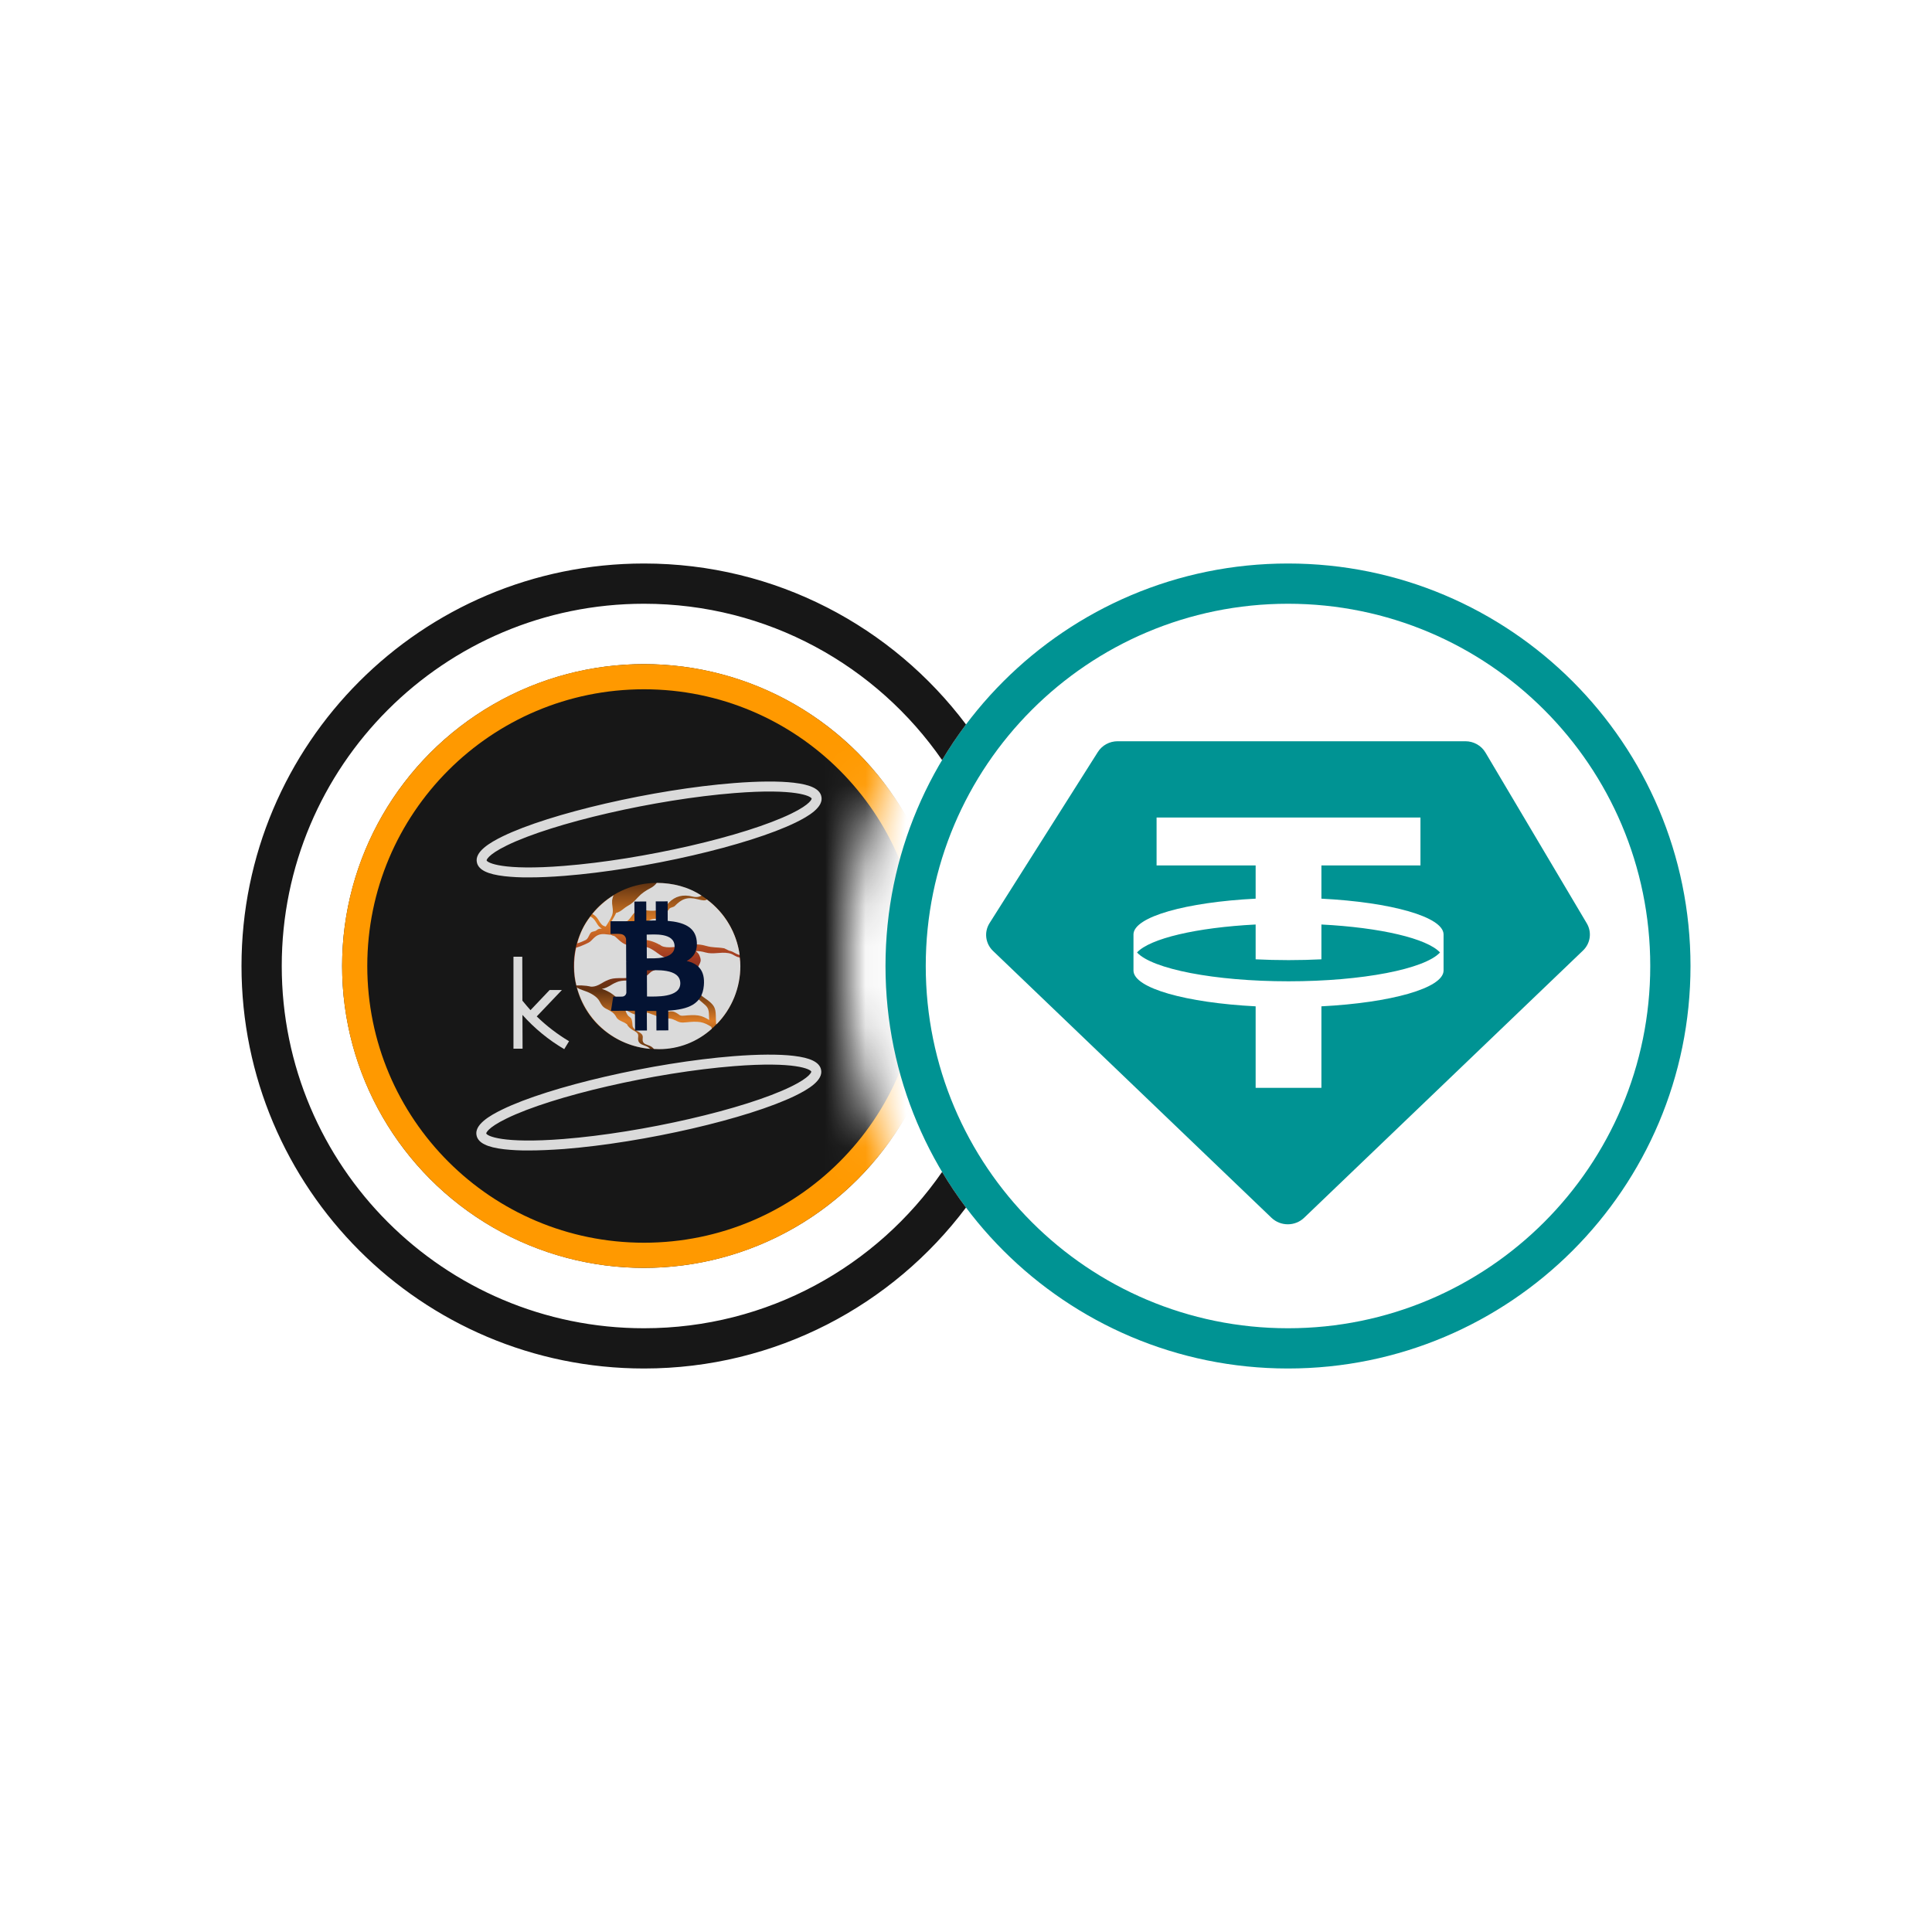 <svg width="48" height="48" viewBox="0 0 48 48" fill="none" xmlns="http://www.w3.org/2000/svg">
<path fill-rule="evenodd" clip-rule="evenodd" d="M27.767 18.416H36.407C36.613 18.416 36.803 18.523 36.906 18.697L39.423 22.94C39.554 23.16 39.515 23.438 39.329 23.616L32.4 30.256C32.176 30.471 31.815 30.471 31.59 30.256L24.671 23.625C24.481 23.442 24.445 23.157 24.585 22.935L27.276 18.683C27.381 18.517 27.567 18.416 27.767 18.416ZM35.291 20.311V21.502H32.83V22.327C34.559 22.415 35.855 22.777 35.865 23.212L35.865 24.117C35.855 24.551 34.559 24.913 32.83 25.002V27.027H31.196V25.002C29.467 24.913 28.17 24.551 28.161 24.117L28.161 23.212C28.17 22.777 29.467 22.415 31.196 22.327V21.502H28.735V20.311H35.291ZM32.013 24.38C33.858 24.38 35.399 24.073 35.777 23.664C35.457 23.317 34.299 23.044 32.83 22.969V23.834C32.567 23.847 32.293 23.854 32.013 23.854C31.732 23.854 31.459 23.847 31.196 23.834V22.969C29.726 23.044 28.569 23.317 28.249 23.664C28.626 24.073 30.168 24.38 32.013 24.38Z" fill="#009393"/>
<mask id="mask0_3079_4524" style="mask-type:alpha" maskUnits="userSpaceOnUse" x="6" y="14" width="18" height="20">
<path d="M23.343 17.212C21.517 15.237 18.903 14 16 14C10.477 14 6 18.477 6 24C6 29.523 10.477 34 16 34C18.903 34 21.517 32.763 23.343 30.788C21.875 28.918 21 26.561 21 24C21 21.439 21.875 19.082 23.343 17.212Z" fill="#D9D9D9"/>
</mask>
<g mask="url(#mask0_3079_4524)">
<circle cx="16" cy="24" r="7.5" fill="#171717"/>
<path fill-rule="evenodd" clip-rule="evenodd" d="M16 30.875C19.797 30.875 22.875 27.797 22.875 24C22.875 20.203 19.797 17.125 16 17.125C12.203 17.125 9.125 20.203 9.125 24C9.125 27.797 12.203 30.875 16 30.875ZM16 31.5C20.142 31.5 23.5 28.142 23.5 24C23.5 19.858 20.142 16.5 16 16.5C11.858 16.5 8.5 19.858 8.5 24C8.5 28.142 11.858 31.5 16 31.5Z" fill="#FF9900"/>
<path d="M13.136 21.799C12.934 21.801 12.732 21.791 12.531 21.769C12.114 21.72 11.898 21.615 11.851 21.439C11.776 21.164 12.177 20.932 12.486 20.78C13.66 20.208 16.235 19.613 18.226 19.456C18.842 19.407 19.359 19.404 19.724 19.447C20.141 19.496 20.357 19.6 20.404 19.776C20.479 20.052 20.078 20.284 19.769 20.435C18.595 21.008 16.02 21.602 14.029 21.76C13.701 21.786 13.401 21.799 13.136 21.799ZM18.235 19.58L18.245 19.704C16.28 19.86 13.744 20.443 12.594 21.004C12.099 21.245 12.089 21.375 12.089 21.375C12.106 21.435 12.48 21.635 14.01 21.513C15.975 21.358 18.511 20.774 19.661 20.213C20.156 19.972 20.166 19.843 20.166 19.842C20.149 19.782 19.775 19.582 18.245 19.704L18.235 19.58Z" fill="#DADADA"/>
<path d="M13.128 28.583C12.926 28.585 12.724 28.575 12.523 28.553C12.106 28.504 11.89 28.399 11.843 28.223C11.767 27.948 12.168 27.716 12.477 27.566C13.651 26.993 16.226 26.399 18.217 26.241C18.833 26.192 19.35 26.189 19.715 26.232C20.132 26.281 20.348 26.386 20.396 26.562C20.471 26.837 20.07 27.07 19.761 27.221C18.587 27.793 16.012 28.388 14.021 28.546C13.692 28.57 13.392 28.583 13.128 28.583ZM18.236 26.488C16.271 26.644 13.735 27.227 12.585 27.789C12.09 28.03 12.08 28.158 12.08 28.159C12.097 28.22 12.471 28.419 14.001 28.298C15.966 28.142 18.502 27.558 19.652 26.997C20.147 26.756 20.157 26.626 20.157 26.626C20.14 26.566 19.767 26.367 18.236 26.488Z" fill="#DADADA"/>
<path d="M13.335 25.253C13.578 25.489 13.847 25.695 14.138 25.869L14.018 26.066C13.63 25.838 13.28 25.55 12.98 25.215L12.983 26.055H12.757V23.769H12.976L12.979 24.861C13.046 24.942 13.113 25.023 13.18 25.097L13.655 24.597H13.96L13.335 25.253Z" fill="#DADADA"/>
<path d="M17.774 22.526C17.39 22.147 16.87 21.934 16.33 21.936C16.323 21.936 16.316 21.936 16.308 21.936C15.761 21.938 15.237 22.158 14.851 22.548C14.466 22.937 14.251 23.463 14.254 24.011C14.257 24.558 14.477 25.082 14.866 25.468C15.255 25.853 15.781 26.068 16.329 26.065H16.35C16.758 26.061 17.156 25.936 17.494 25.706C17.831 25.476 18.092 25.151 18.245 24.772C18.397 24.393 18.434 23.977 18.35 23.578C18.267 23.178 18.066 22.812 17.774 22.526Z" fill="url(#paint0_linear_3079_4524)"/>
<path d="M17.211 22.276C16.969 22.214 16.774 22.265 16.616 22.427C16.597 22.448 16.578 22.469 16.561 22.492C16.52 22.544 16.485 22.589 16.405 22.608C16.297 22.629 16.187 22.634 16.078 22.621C16.047 22.616 16.02 22.611 15.997 22.605C15.915 22.587 15.867 22.576 15.769 22.668C15.739 22.699 15.711 22.733 15.687 22.769C15.644 22.828 15.603 22.884 15.536 22.91C15.505 22.922 15.472 22.929 15.439 22.931L15.431 22.927L15.428 22.931C15.381 22.932 15.334 22.929 15.287 22.922C15.25 22.917 15.213 22.913 15.175 22.912C15.226 22.838 15.271 22.761 15.308 22.679C15.376 22.669 15.434 22.624 15.491 22.58C15.52 22.556 15.552 22.534 15.585 22.514C15.698 22.452 15.752 22.4 15.85 22.293C15.943 22.191 16.042 22.128 16.163 22.064C16.224 22.033 16.276 21.989 16.317 21.935C16.72 21.938 17.097 22.032 17.429 22.251C17.394 22.273 17.319 22.303 17.211 22.276Z" fill="#DADADA"/>
<path d="M18.33 23.712C18.301 23.701 18.274 23.688 18.247 23.672C18.206 23.646 18.161 23.628 18.113 23.619L17.993 23.56C17.803 23.527 17.725 23.552 17.533 23.498C17.445 23.472 17.352 23.46 17.259 23.464L17.255 23.46L17.251 23.465C17.185 23.467 17.119 23.477 17.045 23.487L16.994 23.494C16.974 23.497 16.95 23.501 16.924 23.505C16.761 23.53 16.487 23.574 16.392 23.467L16.387 23.472C16.241 23.387 16.075 23.341 15.906 23.341C15.643 23.341 15.561 23.27 15.411 23.141C15.385 23.119 15.357 23.095 15.325 23.069C15.339 23.069 15.352 23.069 15.366 23.069C15.435 23.093 15.506 23.105 15.579 23.105C15.592 23.106 15.606 23.105 15.62 23.103C15.658 23.099 15.693 23.082 15.719 23.056C15.731 23.045 15.743 23.036 15.757 23.027C15.786 23.01 15.819 23.002 15.853 23.003C15.868 23.003 15.883 23.002 15.899 23C15.971 22.991 16.021 22.951 16.07 22.913C16.115 22.877 16.157 22.843 16.215 22.834C16.23 22.831 16.244 22.83 16.26 22.829C16.298 22.829 16.336 22.82 16.37 22.802C16.389 22.79 16.405 22.777 16.42 22.761C16.438 22.741 16.459 22.725 16.483 22.713C16.559 22.687 16.593 22.625 16.634 22.572C16.652 22.549 16.737 22.537 16.76 22.514C16.932 22.337 17.069 22.274 17.332 22.341C17.466 22.375 17.517 22.381 17.562 22.348C17.783 22.512 17.969 22.719 18.109 22.956C18.249 23.193 18.34 23.455 18.377 23.728C18.361 23.724 18.345 23.718 18.33 23.712Z" fill="#DADADA"/>
<path d="M15.717 25.497C15.714 25.485 15.713 25.472 15.713 25.459C15.712 25.428 15.709 25.398 15.703 25.368C15.689 25.299 15.669 25.286 15.644 25.268C15.623 25.254 15.605 25.237 15.591 25.216C15.566 25.178 15.548 25.137 15.537 25.093L15.535 25.087C15.553 25.098 15.572 25.109 15.591 25.118C15.601 25.123 15.612 25.13 15.626 25.137C15.68 25.166 15.753 25.206 15.791 25.203C15.823 25.198 15.852 25.181 15.872 25.156C15.889 25.139 15.945 25.172 15.969 25.168C16.013 25.16 16.064 25.147 16.13 25.174C16.158 25.185 16.182 25.194 16.2 25.201C16.235 25.212 16.27 25.226 16.303 25.24C16.359 25.267 16.417 25.286 16.478 25.297C16.511 25.302 16.545 25.304 16.579 25.304C16.641 25.3 16.704 25.313 16.76 25.342C16.889 25.406 16.917 25.412 17.058 25.398C17.163 25.387 17.298 25.377 17.4 25.394C17.497 25.41 17.585 25.455 17.672 25.511C17.672 25.52 17.685 25.549 17.686 25.557C17.328 25.885 16.86 26.067 16.375 26.066C16.332 26.066 16.29 26.064 16.248 26.061C16.229 26.041 16.208 26.022 16.185 26.005C16.158 25.989 16.129 25.975 16.098 25.966C16.058 25.951 16.016 25.937 15.993 25.911C15.961 25.876 15.965 25.836 15.968 25.798C15.973 25.772 15.971 25.745 15.962 25.721C15.943 25.682 15.901 25.657 15.857 25.632C15.832 25.618 15.807 25.602 15.784 25.583C15.761 25.565 15.741 25.544 15.726 25.519C15.727 25.513 15.717 25.497 15.717 25.497Z" fill="#DADADA"/>
<path d="M15.208 22.37C15.205 22.423 15.208 22.476 15.217 22.527C15.226 22.596 15.235 22.661 15.209 22.735L15.206 22.742H15.204V22.748C15.169 22.836 15.088 22.962 15.05 23.019C14.962 23.007 14.922 22.942 14.879 22.873C14.853 22.826 14.82 22.784 14.78 22.749C14.761 22.733 14.74 22.72 14.718 22.707C14.867 22.523 15.045 22.366 15.246 22.242C15.226 22.282 15.214 22.326 15.208 22.37Z" fill="#DADADA"/>
<path d="M17.791 25.436C17.788 25.395 17.786 25.352 17.786 25.309C17.784 25.082 17.773 25.008 17.621 24.88C17.504 24.782 17.37 24.733 17.327 24.586C17.303 24.505 17.302 24.401 17.302 24.292C17.302 24.244 17.302 24.196 17.299 24.148C17.31 24.101 17.327 24.056 17.349 24.014C17.374 23.958 17.416 23.9 17.407 23.84C17.4 23.789 17.407 23.826 17.385 23.757C17.366 23.697 17.329 23.664 17.286 23.629C17.367 23.628 17.448 23.64 17.526 23.663C17.719 23.718 17.899 23.646 18.09 23.679L18.109 23.682C18.154 23.691 18.197 23.708 18.235 23.733C18.262 23.749 18.291 23.762 18.32 23.774C18.339 23.78 18.359 23.786 18.378 23.789C18.389 23.859 18.394 23.93 18.394 24C18.395 24.541 18.183 25.06 17.804 25.445L17.791 25.436Z" fill="#DADADA"/>
<path d="M14.489 24.605C14.507 24.612 14.525 24.618 14.541 24.624C14.613 24.648 14.681 24.682 14.745 24.723C14.812 24.769 14.864 24.814 14.902 24.888C14.943 24.966 14.974 25.017 15.057 25.061L15.082 25.073C15.185 25.126 15.257 25.165 15.311 25.268C15.343 25.33 15.402 25.356 15.458 25.381C15.489 25.394 15.519 25.409 15.547 25.427L15.558 25.435L15.579 25.448C15.588 25.476 15.608 25.503 15.658 25.547C15.684 25.568 15.713 25.587 15.743 25.604C15.789 25.63 15.832 25.655 15.85 25.692C15.858 25.716 15.859 25.741 15.855 25.766C15.851 25.811 15.846 25.863 15.889 25.91C15.918 25.943 15.967 25.96 16.014 25.977C16.046 25.987 16.077 26.001 16.105 26.018C16.122 26.031 16.139 26.045 16.154 26.059C15.73 26.023 15.328 25.857 15.002 25.584C14.677 25.311 14.443 24.944 14.333 24.533C14.376 24.566 14.436 24.587 14.489 24.605Z" fill="#DADADA"/>
<path d="M14.819 22.927C14.854 22.984 14.89 23.042 14.955 23.069C14.896 23.079 14.877 23.063 14.815 23.116C14.782 23.144 14.71 23.139 14.681 23.171C14.63 23.225 14.618 23.319 14.553 23.353C14.485 23.387 14.414 23.416 14.341 23.439C14.415 23.176 14.506 22.98 14.671 22.77C14.69 22.782 14.709 22.794 14.726 22.808C14.763 22.842 14.794 22.883 14.819 22.927Z" fill="#DADADA"/>
<path d="M17.429 24.891L17.443 24.902C17.577 25.015 17.613 25.046 17.615 25.241C17.615 25.275 17.617 25.308 17.619 25.342C17.535 25.288 17.447 25.245 17.353 25.23C17.248 25.213 17.112 25.223 17.005 25.233C16.868 25.247 16.898 25.21 16.772 25.148C16.692 25.108 16.585 25.139 16.528 25.139C16.495 25.14 16.463 25.137 16.43 25.133C16.372 25.122 16.315 25.103 16.261 25.078C16.226 25.063 16.241 25.035 16.206 25.024C16.188 25.018 16.114 25.022 16.087 25.011C16.015 24.982 15.925 24.945 15.875 24.954C15.848 24.961 15.825 24.976 15.807 24.998C15.79 25.02 15.766 25.034 15.739 25.039C15.707 25.041 15.635 25.002 15.586 24.976C15.572 24.968 15.56 24.962 15.551 24.957C15.525 24.944 15.5 24.929 15.476 24.913C15.476 24.911 15.476 24.909 15.474 24.907L15.47 24.909C15.413 24.869 15.36 24.824 15.309 24.776C15.207 24.681 15.085 24.61 14.951 24.568C15.036 24.557 15.106 24.517 15.178 24.475C15.238 24.437 15.303 24.406 15.37 24.384C15.453 24.36 15.547 24.36 15.638 24.359C15.735 24.359 15.834 24.358 15.921 24.329C16.012 24.299 16.08 24.234 16.146 24.171C16.216 24.104 16.302 24.093 16.401 24.067C16.479 24.047 16.578 23.981 16.698 23.974C16.847 23.965 17.001 23.956 17.099 23.918C17.155 23.989 17.172 24.088 17.177 24.195C17.177 24.195 17.177 24.195 17.177 24.196C17.179 24.239 17.18 24.283 17.18 24.326C17.18 24.426 17.181 24.521 17.203 24.597C17.243 24.735 17.326 24.804 17.429 24.891Z" fill="#DADADA"/>
<path d="M14.32 24.482C14.283 24.333 14.264 24.18 14.264 24.027C14.261 23.865 14.278 23.703 14.314 23.546C14.389 23.523 14.463 23.495 14.534 23.462C14.596 23.43 14.643 23.419 14.69 23.369C14.716 23.34 14.744 23.313 14.773 23.287C14.887 23.189 14.992 23.203 15.102 23.217C15.129 23.22 15.155 23.224 15.183 23.225C15.219 23.255 15.252 23.242 15.28 23.267C15.415 23.382 15.495 23.5 15.74 23.5C15.917 23.5 16.055 23.502 16.196 23.586C16.199 23.588 16.203 23.591 16.207 23.593C16.244 23.615 16.281 23.64 16.318 23.667L16.342 23.684C16.421 23.74 16.495 23.793 16.598 23.81C16.633 23.814 16.669 23.816 16.704 23.814C16.772 23.813 16.831 23.812 16.882 23.864C16.787 23.898 16.638 23.907 16.494 23.916C16.373 23.923 16.258 23.93 16.178 23.951C16.075 23.979 16.001 24.05 15.929 24.118C15.862 24.183 15.798 24.244 15.712 24.272C15.626 24.301 15.53 24.301 15.435 24.301C15.34 24.301 15.248 24.302 15.162 24.327C15.093 24.35 15.027 24.381 14.965 24.419C14.877 24.47 14.792 24.519 14.681 24.513C14.65 24.505 14.617 24.499 14.585 24.495L14.576 24.492V24.493C14.491 24.483 14.405 24.479 14.32 24.482Z" fill="#DADADA"/>
<path d="M17.31 23.376C17.275 23.026 16.972 22.911 16.589 22.879L16.588 22.394L16.292 22.395L16.295 22.869C16.217 22.869 16.137 22.871 16.058 22.873L16.056 22.397L15.761 22.399L15.763 22.884C15.699 22.886 15.636 22.887 15.575 22.888V22.887L15.167 22.888L15.169 23.204C15.169 23.204 15.387 23.198 15.383 23.203C15.503 23.203 15.543 23.271 15.555 23.331L15.557 23.884C15.568 23.884 15.578 23.885 15.589 23.886H15.557L15.562 24.661C15.561 24.675 15.557 24.689 15.551 24.701C15.545 24.713 15.537 24.724 15.527 24.733C15.516 24.743 15.504 24.75 15.491 24.754C15.478 24.759 15.465 24.761 15.451 24.76C15.455 24.763 15.236 24.761 15.236 24.761L15.179 25.114L15.564 25.112C15.635 25.112 15.706 25.112 15.775 25.112L15.778 25.604L16.073 25.602L16.07 25.116C16.151 25.117 16.23 25.117 16.307 25.117L16.309 25.601L16.605 25.599L16.602 25.109C17.099 25.078 17.447 24.951 17.487 24.484C17.52 24.108 17.343 23.941 17.06 23.875C17.23 23.787 17.337 23.633 17.31 23.376ZM16.902 24.429C16.904 24.796 16.276 24.758 16.075 24.758L16.072 24.108C16.272 24.107 16.9 24.046 16.902 24.429ZM16.76 23.512C16.762 23.845 16.237 23.809 16.07 23.81L16.067 23.22C16.234 23.219 16.758 23.163 16.76 23.512Z" fill="#041333"/>
</g>
<path fill-rule="evenodd" clip-rule="evenodd" d="M32 33C36.971 33 41 28.971 41 24C41 19.029 36.971 15 32 15C27.029 15 23 19.029 23 24C23 28.971 27.029 33 32 33ZM32 34C37.523 34 42 29.523 42 24C42 18.477 37.523 14 32 14C26.477 14 22 18.477 22 24C22 29.523 26.477 34 32 34Z" fill="#009393"/>
<path fill-rule="evenodd" clip-rule="evenodd" d="M23.406 29.116C21.782 31.463 19.07 33 16 33C11.029 33 7 28.971 7 24C7 19.029 11.029 15 16 15C19.07 15 21.782 16.537 23.406 18.884C23.588 18.578 23.787 18.283 24 17.999C22.175 15.571 19.271 14 16 14C10.477 14 6 18.477 6 24C6 29.523 10.477 34 16 34C19.271 34 22.175 32.429 24 30.001C23.787 29.717 23.588 29.422 23.406 29.116Z" fill="#171717"/>
<defs>
<linearGradient id="paint0_linear_3079_4524" x1="16.329" y1="26.066" x2="16.329" y2="21.936" gradientUnits="userSpaceOnUse">
<stop stop-color="#603211"/>
<stop offset="0.17" stop-color="#DD7D26"/>
<stop offset="0.35" stop-color="#603211"/>
<stop offset="0.54" stop-color="#9C3520"/>
<stop offset="0.77" stop-color="#DD7D26"/>
<stop offset="1" stop-color="#603211"/>
</linearGradient>
</defs>
</svg>
